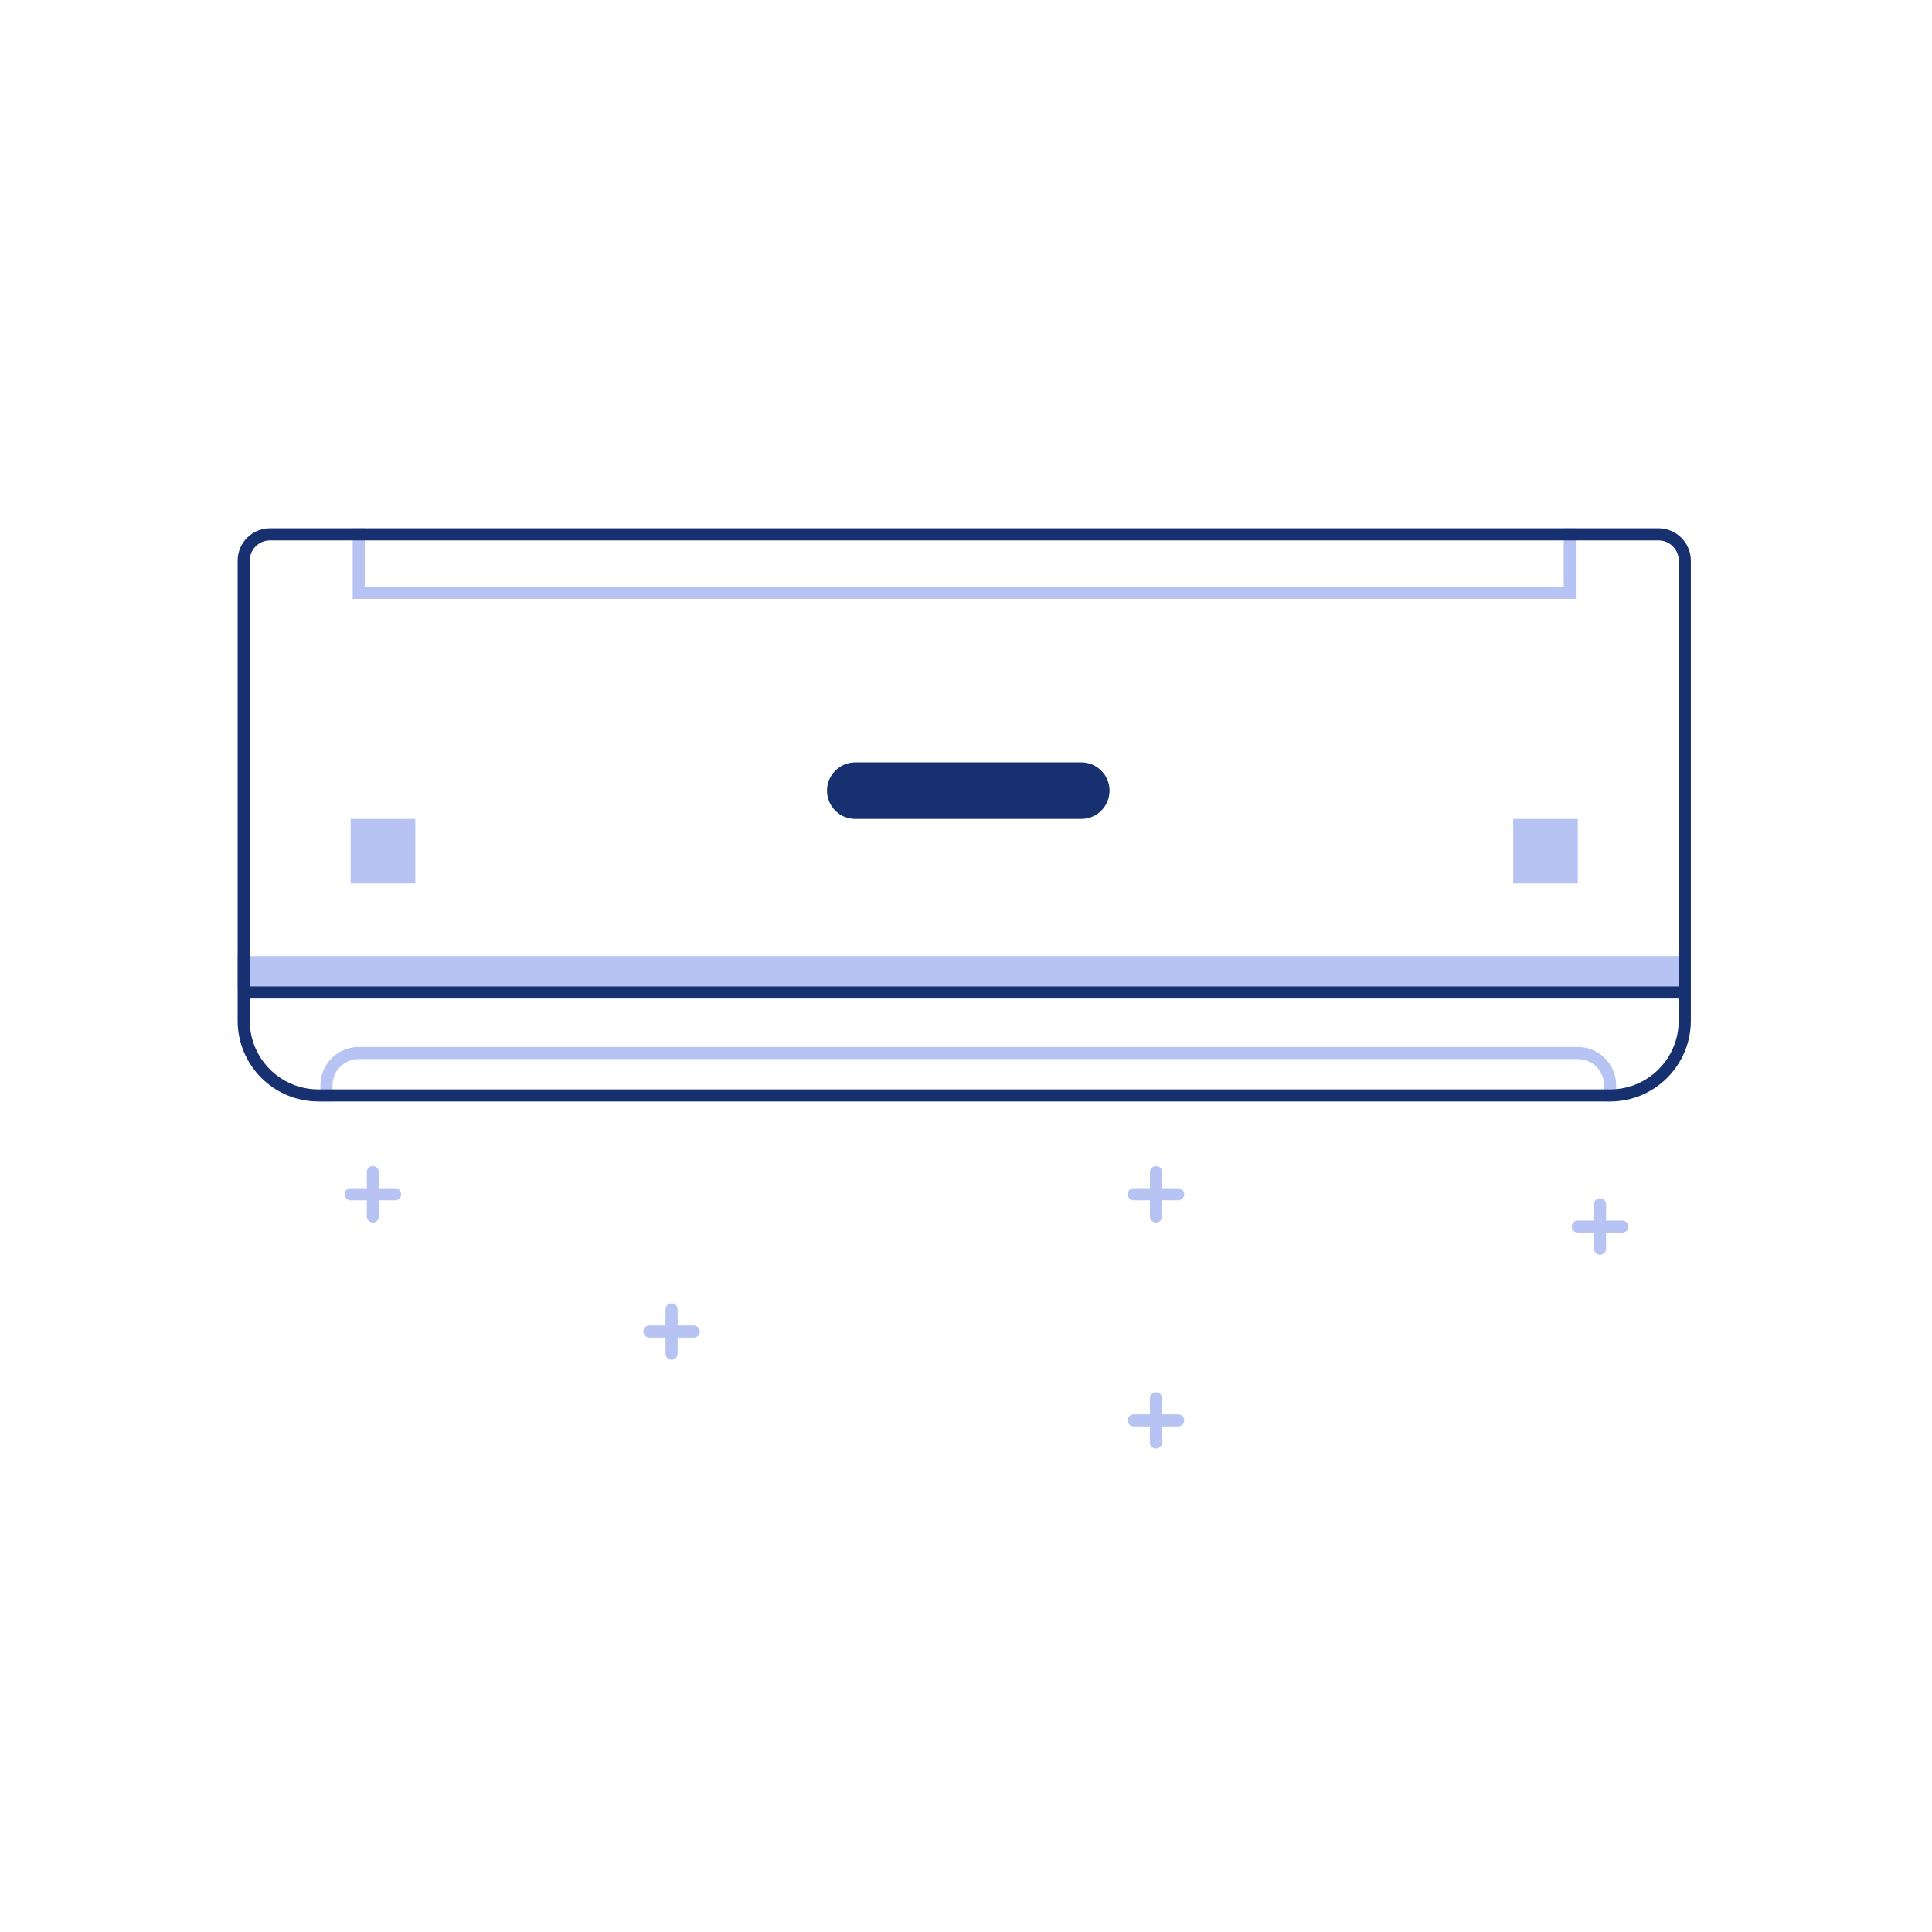 <?xml version="1.0" encoding="utf-8"?>
<!-- Generator: Adobe Illustrator 23.0.2, SVG Export Plug-In . SVG Version: 6.00 Build 0)  -->
<svg version="1.1" id="图层_1" xmlns="http://www.w3.org/2000/svg" xmlns:xlink="http://www.w3.org/1999/xlink" x="0px" y="0px"
	 viewBox="0 0 1024 1024" style="enable-background:new 0 0 1024 1024;" xml:space="preserve">
<style type="text/css">
	.st0{display:none;fill:#A3A3A3;}
	.st1{display:none;fill:#163070;}
	.st2{fill-rule:evenodd;clip-rule:evenodd;fill:#B6C3F3;}
	.st3{fill:#163070;}
</style>
<path class="st0" d="M662.52,373.35c6.87,0,12.44,5.57,12.44,12.44c0,6.87-5.57,12.44-12.44,12.44h-273.7
	c-6.87,0-12.44-5.57-12.44-12.44c0-6.87,5.57-12.44,12.44-12.44H662.52z M650.08,448h-62.2v182.47c20.73,0,41.47,3.6,62.2,10.77V448
	z M463.46,448h-62.2v193.84c23.08-7.56,43.79-11.37,62.2-11.37V448z M562.99,448h-74.64v184.82c12.43,2.36,24.72,6.51,36.82,12.42
	c11.25-6.32,23.89-10.59,37.83-12.86V448z M650.08,423.12c13.74,0,24.88,11.14,24.88,24.88v207.35c0,0.88-0.04,1.64-0.13,2.31
	c0.67,4.49-1.16,8.98-4.76,11.73c-3.61,2.75-8.42,3.32-12.57,1.48c-23.46-10.38-46.63-15.53-69.63-15.53
	c-22.45,0-40.81,4.89-55.34,14.51c-3.84,2.54-8.76,2.76-12.81,0.56c-18.57-10.09-37.28-15.08-56.26-15.08
	c-19.41,0-42.83,5.21-70.17,15.76c-4.13,1.6-8.81,0.87-12.26-1.9c-3.46-2.77-5.18-7.17-4.52-11.56c-0.09-0.76-0.14-1.53-0.13-2.31
	V448c0-13.74,11.14-24.88,24.88-24.88H650.08z M885.82,412.62c54.88,204.8-66.66,415.3-271.46,470.18
	c-204.8,54.87-415.3-66.66-470.18-271.46c-32.01-119.46-4.59-244.68,71.21-339.43c3.68-4.6,10.39-5.34,14.99-1.67
	c4.6,3.68,5.34,10.39,1.67,14.99c-71.61,89.51-97.5,207.76-67.27,320.59c51.83,193.42,250.64,308.2,444.06,256.38
	s308.2-250.64,256.38-444.06c-51.83-193.42-250.64-308.2-444.06-256.38c-5.69,1.52-11.54-1.85-13.06-7.54
	c-1.52-5.69,1.85-11.54,7.54-13.06C620.44,86.29,830.94,207.83,885.82,412.62z"/>
<path class="st1" d="M660.43,353.7c6.85,0,12.4,4.76,12.4,10.63c0,5.87-5.55,10.63-12.4,10.63H387.56c-6.85,0-12.4-4.76-12.4-10.63
	c0-5.87,5.55-10.63,12.4-10.63H660.43z M460.21,416l-42.52,0c-11.74,0-21.26,9.52-21.26,21.26v173.06
	c0,11.74,9.52,21.26,21.26,21.26l42.52-0.02V416z M630.3,416l-42.52,0v215.58l42.52,0.02c11.74,0,21.26-9.52,21.26-21.26V437.26
	C651.57,425.52,642.05,416,630.3,416z M566.52,417.49h-85.05v255.14h85.05V417.49z M651.57,396.22c11.74,0,21.26,9.52,21.26,21.26
	v212.62c0,11.74-9.52,21.26-21.26,21.26h-63.79v42.52H460.21v-42.52h-63.79c-11.74,0-21.26-9.52-21.26-21.26V417.49
	c0-11.74,9.52-21.26,21.26-21.26H651.57z M883.04,414.11c54.71,204.17-66.45,414.02-270.62,468.73s-414.02-66.45-468.73-270.62
	c-31.91-119.09-4.57-243.93,71-338.39c3.67-4.58,10.36-5.33,14.94-1.66c4.58,3.67,5.33,10.36,1.66,14.94
	c-71.39,89.23-97.2,207.12-67.06,319.6c51.67,192.82,249.87,307.25,442.69,255.59S914.17,612.44,862.5,419.61
	c-51.67-192.82-249.87-307.25-442.69-255.59c-5.67,1.52-11.5-1.85-13.02-7.52c-1.52-5.67,1.85-11.5,7.52-13.02
	C618.48,88.78,828.33,209.94,883.04,414.11z"/>
<path class="st1" d="M661.1,368.97c3.84,0,6.99,3.14,6.99,6.99c0,3.84-3.14,6.99-6.99,6.99H385.21c-3.84,0-6.99-3.14-6.99-6.99
	c0-3.84,3.14-6.99,6.99-6.99H661.1z M660.29,408.86c4.31,0,7.8,3.49,7.8,7.8v230.2c0,4.31-3.49,7.8-7.8,7.8h-11.52
	c-5.09,0-8.8-4.79-7.55-9.73c2.01-7.92,5.38-17.51,7.54-28.84c6.75-35.4,7.59-77.2,2.48-98.77c-8.42-35.58-33.69-74.76-38.64-99.14
	c-0.98-4.82,2.73-9.31,7.65-9.31H660.29z M590.9,408.86c3.61,0,6.76,2.48,7.58,6c5.22,22.28,37.56,69.85,48.25,108.26
	c12.93,46.44-10.46,100.89-14.09,124.87c-0.58,3.83-3.84,6.67-7.71,6.67H598.7c-4.86,0-8.54-4.4-7.67-9.18
	c1.33-7.3,4.21-18.39,10.43-31.15c13.49-27.69,37.22-62.26,33.4-74.34c-3.15-9.96-47.06-26.21-76.41-66.77
	c-15.21-21.02-23.94-41.94-28.19-53.99c-1.78-5.07,1.99-10.37,7.36-10.37H590.9z M426.05,408.86c4.91,0,8.63,4.5,7.65,9.31
	c-4.95,24.38-30.22,63.56-38.64,99.14c-5.11,21.57-4.27,63.37,2.48,98.77c2.16,11.33,5.54,20.93,7.54,28.84
	c1.25,4.93-2.46,9.73-7.55,9.73h-11.52c-4.31,0-7.8-3.49-7.8-7.8v-230.2c0-4.31,3.49-7.8,7.8-7.8H426.05z M508.69,408.86
	c5.37,0,9.14,5.31,7.36,10.37c-4.24,12.05-12.97,32.96-28.19,53.99c-29.35,40.57-73.27,56.81-76.41,66.77
	c-3.81,12.08,19.91,46.65,33.4,74.34c6.22,12.76,9.1,23.85,10.43,31.15c0.87,4.78-2.81,9.18-7.67,9.18h-26.24
	c-3.87,0-7.13-2.84-7.71-6.67c-3.63-23.97-27.01-78.43-14.09-124.87c10.69-38.41,43.03-85.98,48.25-108.26c0.82-3.52,3.97-6,7.58-6
	H508.69z M883.15,412.5C938,617.2,816.52,827.62,611.81,882.47c-204.71,54.85-415.12-66.63-469.97-271.34
	c-31.99-119.4-4.59-244.58,71.18-339.28c3.68-4.6,10.39-5.34,14.98-1.66c4.6,3.68,5.34,10.39,1.66,14.98
	c-71.58,89.47-97.46,207.67-67.24,320.45c51.8,193.33,250.53,308.07,443.86,256.26s308.07-250.53,256.26-443.86
	c-51.8-193.33-250.53-308.07-443.86-256.26c-5.69,1.52-11.53-1.85-13.05-7.54c-1.52-5.69,1.85-11.53,7.54-13.05
	C617.88,86.31,828.3,207.79,883.15,412.5z"/>
<path class="st1" d="M664.08,384.08c4.74,0,7.37,2.81,7.9,8.43l0.1,2.24c0,7.11-2.67,10.67-8,10.67H381.42
	c-4.74,0-7.37-2.81-7.9-8.43l-0.1-2.24c0-7.11,2.67-10.67,8-10.67H664.08z M426.76,416.08l-0.01,15.99h-16l0.01-15.99H426.76z
	 M528.08,432.07h-16l0.01,5.34h16L528.08,432.07z M664.08,432.08c4.74,0,7.37,2.81,7.9,8.43l0.1,2.24c0,7.11-2.67,10.67-8,10.67
	H381.42c-4.74,0-7.37-2.81-7.9-8.43l-0.1-2.24c0-7.11,2.67-10.67,8-10.67l29.32-0.01l0.01,5.34h16l-0.01-5.34h85.33l0.01-15.99h16
	l-0.01,15.99h90.66l0.01-15.99h16l-0.01,15.99h-16l0.01,5.34h16l-0.01-5.34L664.08,432.08z M426.76,464.08l-0.01,15.99h-16
	l0.01-15.99H426.76z M528.08,480.07h-16l0.01,5.34h16L528.08,480.07z M664.08,480.08c4.74,0,7.37,2.81,7.9,8.43l0.1,2.24
	c0,7.11-2.67,10.67-8,10.67H381.42c-4.74,0-7.37-2.81-7.9-8.43l-0.1-2.24c0-7.11,2.67-10.67,8-10.67l29.32-0.01l0.01,5.34h16
	l-0.01-5.34h85.33l0.01-15.99h16l-0.01,15.99h90.66l0.01-15.99h16l-0.01,15.99h-16l0.01,5.34h16l-0.01-5.34L664.08,480.08z
	 M426.76,514.74l-0.01,13.32h-16l0.01-13.32H426.76z M528.08,528.07h-16l0.01,8.01h16L528.08,528.07z M664.08,528.08
	c4.74,0,7.37,2.81,7.9,8.43l0.1,2.24c0,7.11-2.67,10.67-8,10.67H381.42c-4.74,0-7.37-2.81-7.9-8.43l-0.1-2.24
	c0-7.11,2.67-10.67,8-10.67l29.32-0.01l0.01,8.01h16l-0.01-8.01h85.33l0.01-13.32h16l-0.01,13.32h90.66l0.01-13.32h16l-0.01,13.32
	h-16l0.01,8.01h16l-0.01-8.01L664.08,528.08z M426.76,562.74l-0.01,13.32h-16l0.01-13.32H426.76z M528.08,576.06h-16l0.01,8.01h16
	L528.08,576.06z M664.08,576.07c4.74,0,7.37,2.81,7.9,8.43l0.1,2.24c0,7.11-2.67,10.67-8,10.67H381.42c-4.74,0-7.37-2.81-7.9-8.43
	l-0.1-2.24c0-7.11,2.67-10.67,8-10.67l29.32-0.01l0.01,8.01h16l-0.01-8.01h85.33l0.01-13.32h16l-0.01,13.32h90.66l0.01-13.32h16
	l-0.01,13.32h-16l0.01,8.01h16l-0.01-8.01L664.08,576.07z M426.76,608.07l-0.01,13.32h-16l0.01-13.32H426.76z M528.08,621.4h-16
	l0.01,8.01h16L528.08,621.4z M664.08,621.41c4.74,0,7.37,2.81,7.9,8.43l0.1,2.24c0,7.11-2.67,10.67-8,10.67H381.42
	c-4.74,0-7.37-2.81-7.9-8.43l-0.1-2.24c0-7.11,2.67-10.67,8-10.67l29.32-0.01l0.01,8.01h16l-0.01-8.01h85.33l0.01-13.32h16
	l-0.01,13.32h90.66l0.01-13.32h16l-0.01,13.32h-16l0.01,8.01h16l-0.01-8.01L664.08,621.41z M882.99,412.69
	c54.89,204.85-66.68,415.4-271.52,470.29c-204.85,54.89-415.4-66.68-470.29-271.52c-32.02-119.48-4.59-244.74,71.23-339.52
	c3.68-4.6,10.39-5.35,14.99-1.67c4.6,3.68,5.35,10.39,1.67,14.99c-71.63,89.53-97.53,207.81-67.28,320.67
	c51.84,193.47,250.7,308.28,444.16,256.44c193.47-51.84,308.28-250.7,256.44-444.16c-51.84-193.47-250.7-308.28-444.16-256.44
	c-5.69,1.52-11.54-1.85-13.06-7.54c-1.52-5.69,1.85-11.54,7.54-13.06C617.55,86.28,828.11,207.85,882.99,412.69z"/>
<g>
	<path class="st2" d="M193.35,280v31.02h635.43V280h6.42v37.44H186.94V280H193.35z M836.27,434.04v34.23h-34.23v-34.23H836.27z
		 M220.1,434.04v34.23h-34.23v-34.23H220.1z M896.17,506.79v17.12H125.96v-17.12H896.17z M836.27,554.92
		c10.91,0,19.82,8.6,20.3,19.39l0.02,0.93v8.56h-6.42v-8.56c0-7.42-5.8-13.48-13.12-13.88l-0.79-0.02H190.14
		c-7.42,0-13.48,5.8-13.88,13.12l-0.02,0.79v8.56h-6.42v-8.56c0-10.91,8.6-19.82,19.39-20.3l0.93-0.02H836.27z M197.63,618.04
		c1.77,0,3.21,1.44,3.21,3.21v8.56h8.56c1.77,0,3.21,1.44,3.21,3.21s-1.44,3.21-3.21,3.21h-8.56v8.56c0,1.77-1.44,3.21-3.21,3.21
		s-3.21-1.44-3.21-3.21v-8.56h-8.56c-1.77,0-3.21-1.44-3.21-3.21s1.44-3.21,3.21-3.21h8.56v-8.56
		C194.42,619.48,195.86,618.04,197.63,618.04z M612.69,618.04c1.77,0,3.21,1.44,3.21,3.21v8.56h8.56c1.77,0,3.21,1.44,3.21,3.21
		s-1.44,3.21-3.21,3.21h-8.56v8.56c0,1.77-1.44,3.21-3.21,3.21s-3.21-1.44-3.21-3.21v-8.56h-8.56c-1.77,0-3.21-1.44-3.21-3.21
		s1.44-3.21,3.21-3.21h8.56v-8.56C609.48,619.48,610.92,618.04,612.69,618.04z M848.04,635.15c1.77,0,3.21,1.44,3.21,3.21v8.56h8.56
		c1.77,0,3.21,1.44,3.21,3.21c0,1.77-1.44,3.21-3.21,3.21h-8.56v8.56c0,1.77-1.44,3.21-3.21,3.21s-3.21-1.44-3.21-3.21v-8.56h-8.56
		c-1.77,0-3.21-1.44-3.21-3.21c0-1.77,1.44-3.21,3.21-3.21h8.56v-8.56C844.83,636.59,846.26,635.15,848.04,635.15z M355.95,690.78
		c1.77,0,3.21,1.44,3.21,3.21v8.56h8.56c1.77,0,3.21,1.44,3.21,3.21c0,1.77-1.44,3.21-3.21,3.21h-8.56v8.56
		c0,1.77-1.44,3.21-3.21,3.21c-1.77,0-3.21-1.44-3.21-3.21v-8.56h-8.56c-1.77,0-3.21-1.44-3.21-3.21c0-1.77,1.44-3.21,3.21-3.21
		h8.56v-8.56C352.75,692.22,354.18,690.78,355.95,690.78z M612.69,737.85c1.77,0,3.21,1.44,3.21,3.21v8.56h8.56
		c1.77,0,3.21,1.44,3.21,3.21s-1.44,3.21-3.21,3.21h-8.56v8.56c0,1.77-1.44,3.21-3.21,3.21s-3.21-1.44-3.21-3.21v-8.56h-8.56
		c-1.77,0-3.21-1.44-3.21-3.21s1.44-3.21,3.21-3.21h8.56v-8.56C609.48,739.29,610.92,737.85,612.69,737.85z"/>
	<path class="st3" d="M573.11,404.09c8.27,0,14.98,6.71,14.98,14.98c0,8.27-6.71,14.98-14.98,14.98H453.3
		c-8.27,0-14.98-6.71-14.98-14.98c0-8.27,6.71-14.98,14.98-14.98H573.11z M879.06,286.42H143.08c-5.67,0-10.31,4.41-10.67,9.99
		l-0.02,0.7v225.72h757.38V297.12c0-5.67-4.41-10.31-9.99-10.67L879.06,286.42z M889.76,529.25H132.38v11.77
		c0,19.72,15.7,35.78,35.28,36.36l1.09,0.02h684.63c19.72,0,35.78-15.7,36.35-35.28l0.02-1.09V529.25z M879.06,280
		c9.45,0,17.12,7.66,17.12,17.12v243.9c0,23.63-19.16,42.79-42.79,42.79H168.75c-23.63,0-42.79-19.16-42.79-42.79v-243.9
		c0-9.45,7.66-17.12,17.12-17.12H879.06z"/>
</g>
</svg>
